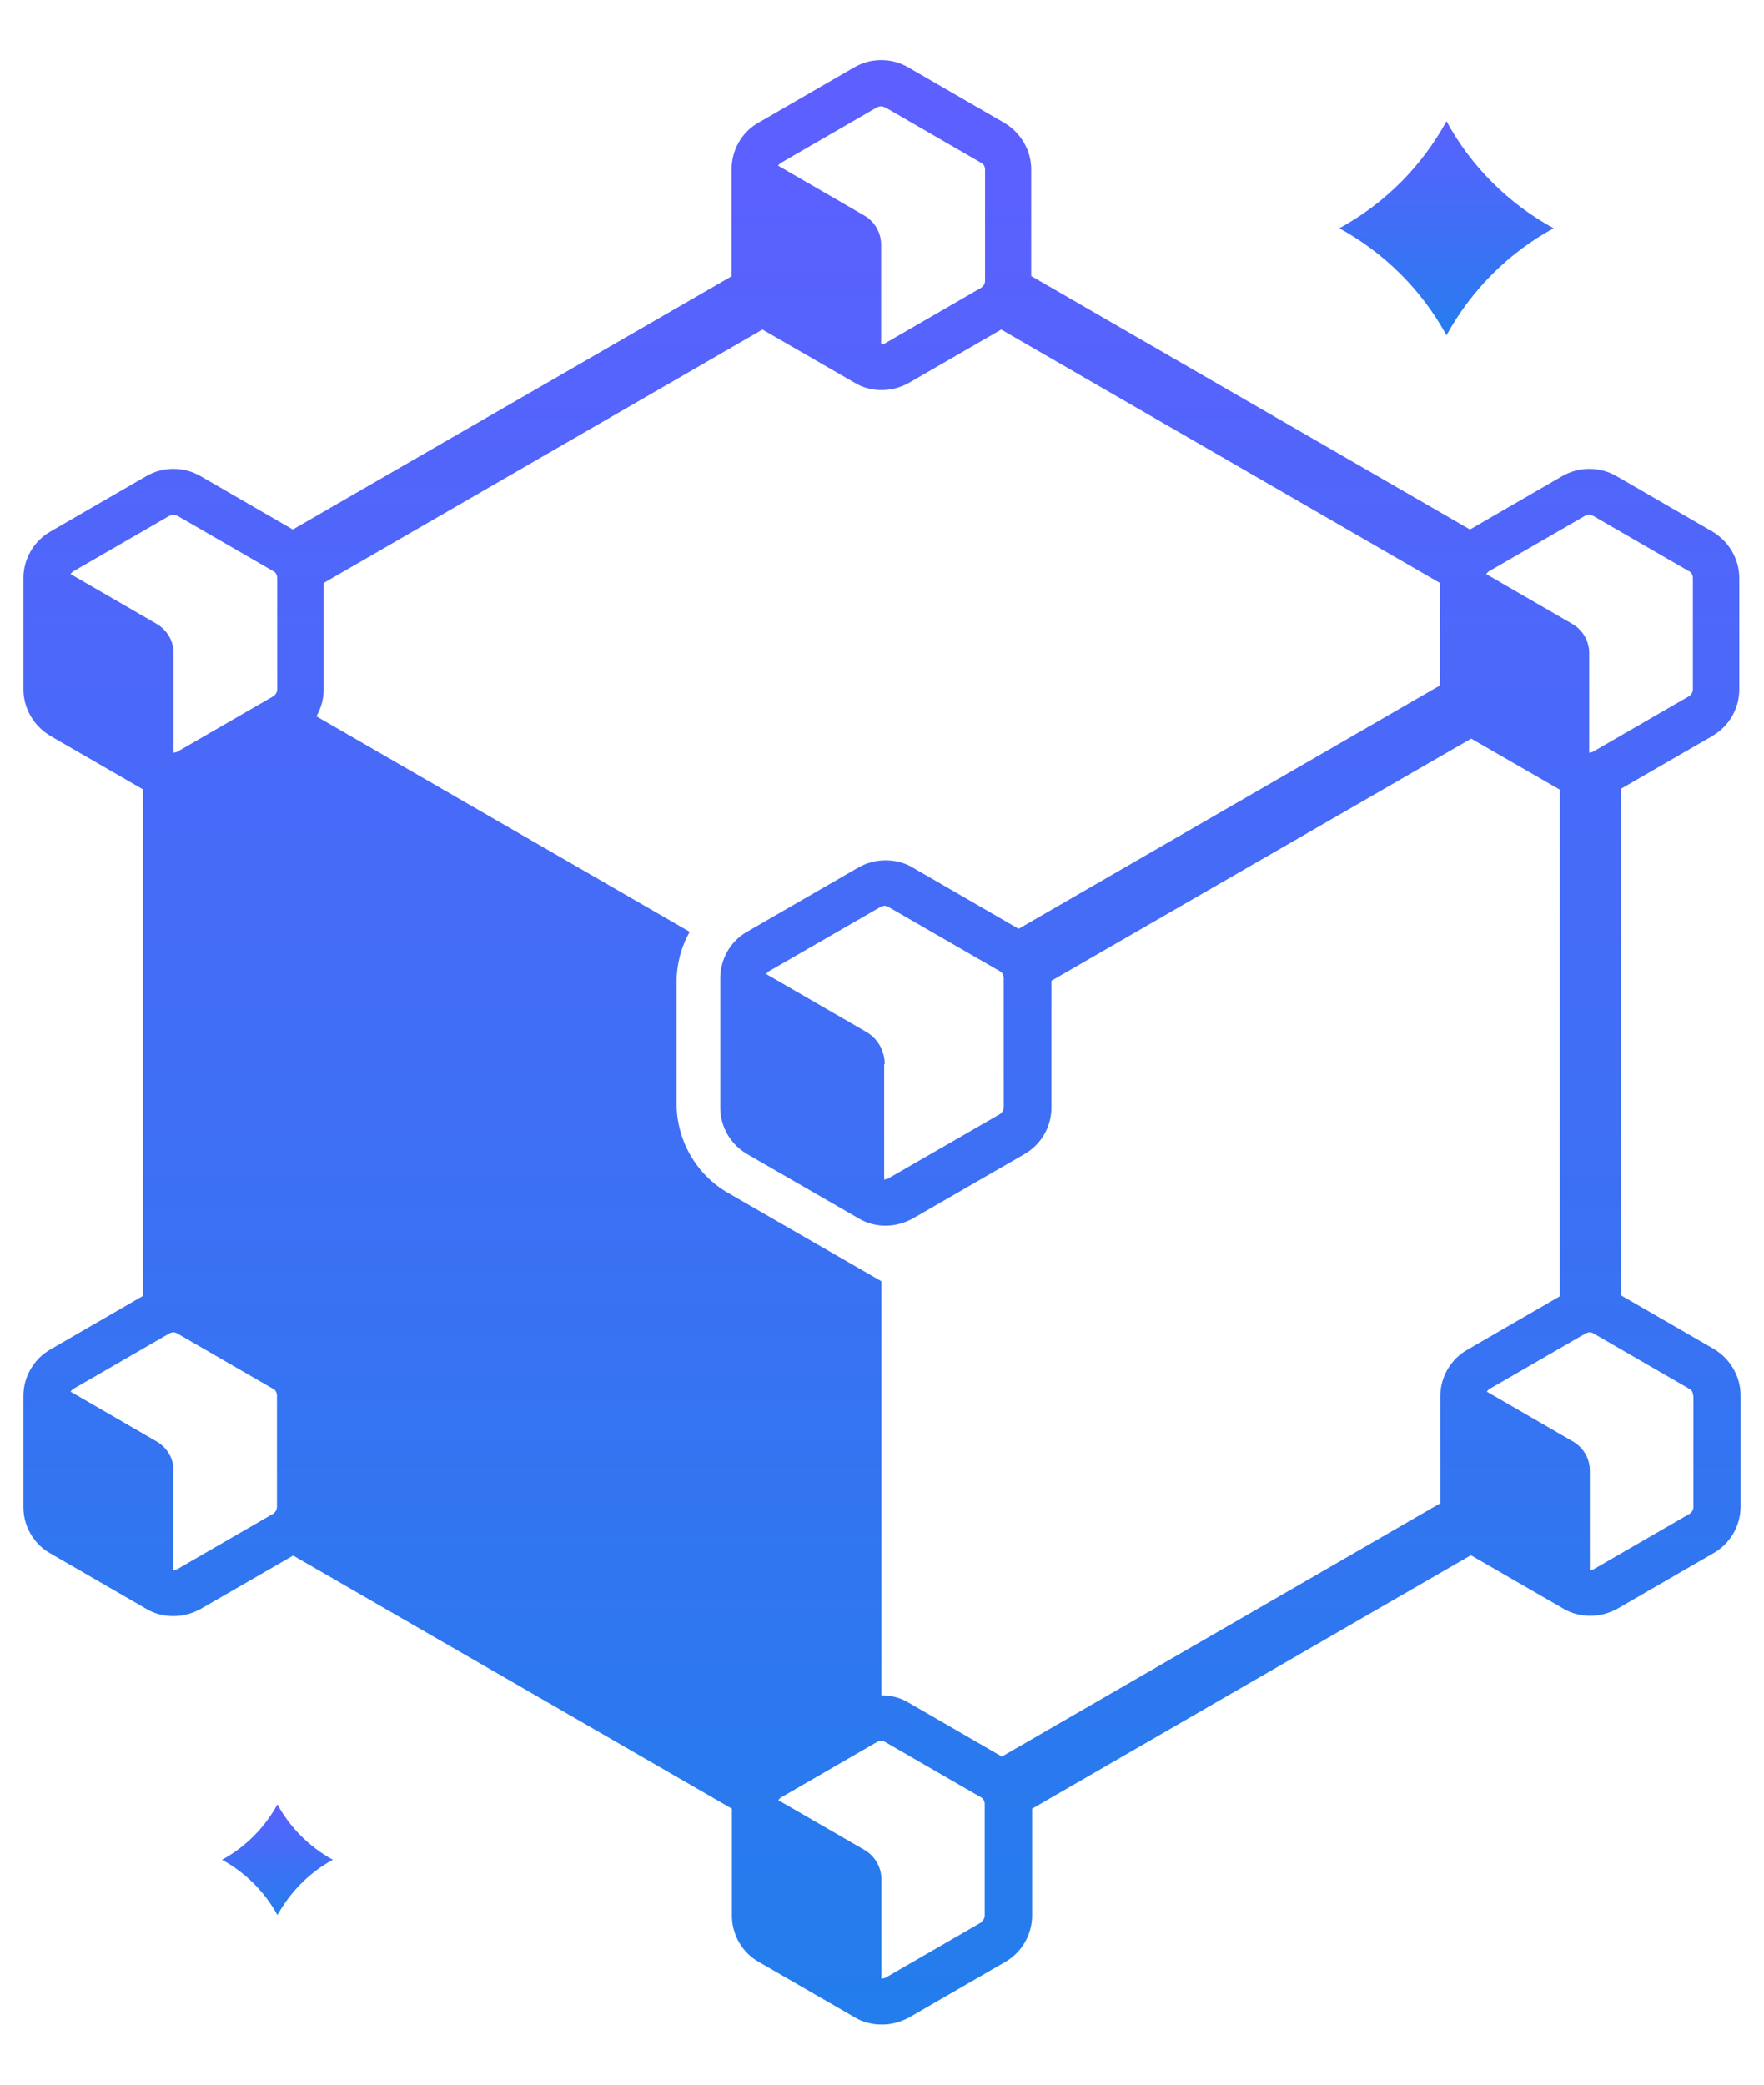 <svg width="22" height="26" viewBox="0 0 22 26" fill="none" xmlns="http://www.w3.org/2000/svg">
<path d="M21.357 9.178C21.563 9.059 21.692 8.838 21.692 8.598V7.21C21.692 6.974 21.563 6.752 21.357 6.63L20.156 5.936C19.95 5.818 19.694 5.818 19.488 5.936L18.333 6.604L12.861 3.443V2.112C12.861 1.875 12.731 1.654 12.525 1.532L11.324 0.838C11.118 0.72 10.863 0.72 10.657 0.838L9.456 1.532C9.25 1.65 9.124 1.872 9.124 2.112V3.446L3.652 6.604L2.497 5.936C2.291 5.818 2.035 5.818 1.829 5.936L0.628 6.63C0.422 6.749 0.292 6.97 0.292 7.21V8.598C0.292 8.835 0.422 9.056 0.628 9.178L1.783 9.845V16.163L0.628 16.831C0.422 16.949 0.292 17.17 0.292 17.41V18.799C0.292 19.035 0.422 19.26 0.628 19.374L1.829 20.068C1.932 20.129 2.047 20.156 2.165 20.156C2.283 20.156 2.394 20.125 2.5 20.068L3.656 19.401L9.128 22.558V23.893C9.128 24.129 9.257 24.354 9.463 24.469L10.665 25.163C10.767 25.224 10.882 25.25 11 25.25C11.118 25.25 11.229 25.22 11.336 25.163L12.537 24.469C12.743 24.351 12.872 24.129 12.872 23.889V22.558L18.344 19.397L19.5 20.064C19.603 20.125 19.717 20.152 19.835 20.152C19.953 20.152 20.064 20.122 20.171 20.064L21.372 19.37C21.578 19.252 21.708 19.031 21.708 18.791V17.403C21.708 17.166 21.578 16.945 21.372 16.823L20.217 16.156V9.837L21.372 9.17L21.357 9.178ZM21.12 17.407V18.795C21.12 18.829 21.101 18.86 21.075 18.879L19.873 19.573C19.873 19.573 19.843 19.584 19.828 19.584V18.341C19.828 18.192 19.748 18.055 19.618 17.979L18.543 17.357C18.543 17.357 18.562 17.33 18.577 17.323L19.778 16.629C19.778 16.629 19.809 16.617 19.824 16.617C19.839 16.617 19.858 16.621 19.87 16.629L21.071 17.323C21.101 17.338 21.116 17.372 21.116 17.407H21.12ZM12.243 23.973L11.042 24.667C11.042 24.667 11.011 24.678 10.992 24.678V23.435C10.992 23.287 10.912 23.149 10.783 23.073L9.707 22.452C9.707 22.452 9.726 22.425 9.742 22.417L10.943 21.723C10.943 21.723 10.973 21.712 10.989 21.712C11.004 21.712 11.023 21.716 11.034 21.723L12.236 22.417C12.266 22.433 12.281 22.467 12.281 22.501V23.889C12.281 23.924 12.262 23.954 12.236 23.973H12.243ZM2.165 18.341C2.165 18.192 2.085 18.055 1.955 17.979L0.88 17.357C0.88 17.357 0.899 17.33 0.914 17.323L2.115 16.629C2.115 16.629 2.146 16.617 2.161 16.617C2.176 16.617 2.195 16.621 2.207 16.629L3.408 17.323C3.438 17.338 3.454 17.372 3.454 17.407V18.795C3.454 18.829 3.435 18.86 3.408 18.879L2.207 19.573C2.207 19.573 2.176 19.584 2.161 19.584V18.341H2.165ZM2.165 6.421C2.165 6.421 2.199 6.425 2.211 6.432L3.412 7.126C3.442 7.141 3.457 7.176 3.457 7.21V8.598C3.457 8.632 3.438 8.663 3.412 8.682L2.211 9.376C2.211 9.376 2.18 9.387 2.165 9.387V8.144C2.165 7.996 2.085 7.858 1.955 7.782L0.88 7.16C0.88 7.16 0.899 7.134 0.914 7.126L2.115 6.432C2.115 6.432 2.146 6.421 2.161 6.421H2.165ZM12.48 21.899L11.324 21.231C11.221 21.17 11.107 21.144 10.992 21.144V15.98L9.082 14.879C8.682 14.65 8.438 14.223 8.438 13.761V12.247C8.438 12.026 8.495 11.809 8.602 11.622L3.946 8.934C4.003 8.835 4.037 8.72 4.037 8.602V7.271L9.509 4.11L10.665 4.777C10.767 4.838 10.882 4.865 10.996 4.865C11.111 4.865 11.229 4.834 11.332 4.777L12.487 4.11L17.959 7.271V8.549L12.704 11.584L11.377 10.817C11.275 10.756 11.16 10.73 11.042 10.73C10.924 10.73 10.813 10.76 10.71 10.817L9.315 11.622C9.109 11.74 8.983 11.961 8.983 12.202V13.815C8.983 14.051 9.109 14.272 9.318 14.394L10.714 15.199C10.817 15.26 10.931 15.287 11.046 15.287C11.16 15.287 11.275 15.256 11.381 15.199L12.777 14.394C12.983 14.276 13.113 14.055 13.113 13.815V12.232L18.348 9.212L19.454 9.849V16.167L18.299 16.835C18.093 16.953 17.963 17.174 17.963 17.414V18.749L12.491 21.91L12.48 21.899ZM11.038 1.338L12.239 2.032C12.27 2.047 12.285 2.081 12.285 2.116V3.504C12.285 3.538 12.266 3.568 12.239 3.588L11.038 4.282C11.038 4.282 11.008 4.293 10.989 4.293V3.05C10.989 2.901 10.909 2.764 10.779 2.688L9.704 2.066C9.704 2.066 9.723 2.039 9.738 2.032L10.939 1.338C10.939 1.338 10.97 1.326 10.985 1.326C11 1.326 11.019 1.33 11.03 1.338H11.038ZM19.82 6.421C19.82 6.421 19.854 6.425 19.866 6.432L21.067 7.126C21.098 7.141 21.113 7.176 21.113 7.21V8.598C21.113 8.632 21.094 8.663 21.067 8.682L19.866 9.376C19.866 9.376 19.835 9.387 19.82 9.387V8.144C19.82 7.996 19.74 7.858 19.61 7.782L18.535 7.16C18.535 7.16 18.554 7.134 18.569 7.126L19.77 6.432C19.77 6.432 19.801 6.421 19.816 6.421H19.82ZM11.034 13.273C11.034 13.105 10.947 12.953 10.802 12.869L9.555 12.148C9.555 12.148 9.574 12.121 9.589 12.114L10.985 11.309C10.985 11.309 11.015 11.298 11.03 11.298C11.046 11.298 11.065 11.302 11.076 11.309L12.472 12.114C12.502 12.129 12.518 12.164 12.518 12.198V13.811C12.518 13.845 12.499 13.876 12.472 13.895L11.076 14.699C11.076 14.699 11.046 14.711 11.027 14.711V13.273H11.034Z" fill="url(#paint0_linear_16174_20765)"/>
<path d="M18.04 1.512C18.348 2.077 18.813 2.539 19.376 2.847C18.811 3.155 18.348 3.62 18.04 4.182C17.732 3.617 17.266 3.155 16.704 2.847C17.269 2.539 17.732 2.074 18.04 1.512Z" fill="url(#paint1_linear_16174_20765)"/>
<path d="M3.46 22.505C3.621 22.799 3.861 23.035 4.151 23.195C3.857 23.355 3.621 23.596 3.46 23.885C3.3 23.592 3.06 23.355 2.769 23.195C3.063 23.035 3.3 22.795 3.46 22.505Z" fill="url(#paint2_linear_16174_20765)"/>
<defs>
<linearGradient id="paint0_linear_16174_20765" x1="11" y1="0.75" x2="11" y2="25.25" gradientUnits="userSpaceOnUse">
<stop stop-color="#5E5FFF"/>
<stop offset="1" stop-color="#237DEC"/>
</linearGradient>
<linearGradient id="paint1_linear_16174_20765" x1="18.04" y1="1.512" x2="18.04" y2="4.182" gradientUnits="userSpaceOnUse">
<stop stop-color="#5962FE"/>
<stop offset="1" stop-color="#277CEE"/>
</linearGradient>
<linearGradient id="paint2_linear_16174_20765" x1="3.46" y1="22.505" x2="3.46" y2="23.885" gradientUnits="userSpaceOnUse">
<stop stop-color="#5962FE"/>
<stop offset="1" stop-color="#277CEE"/>
</linearGradient>
</defs>
</svg>
